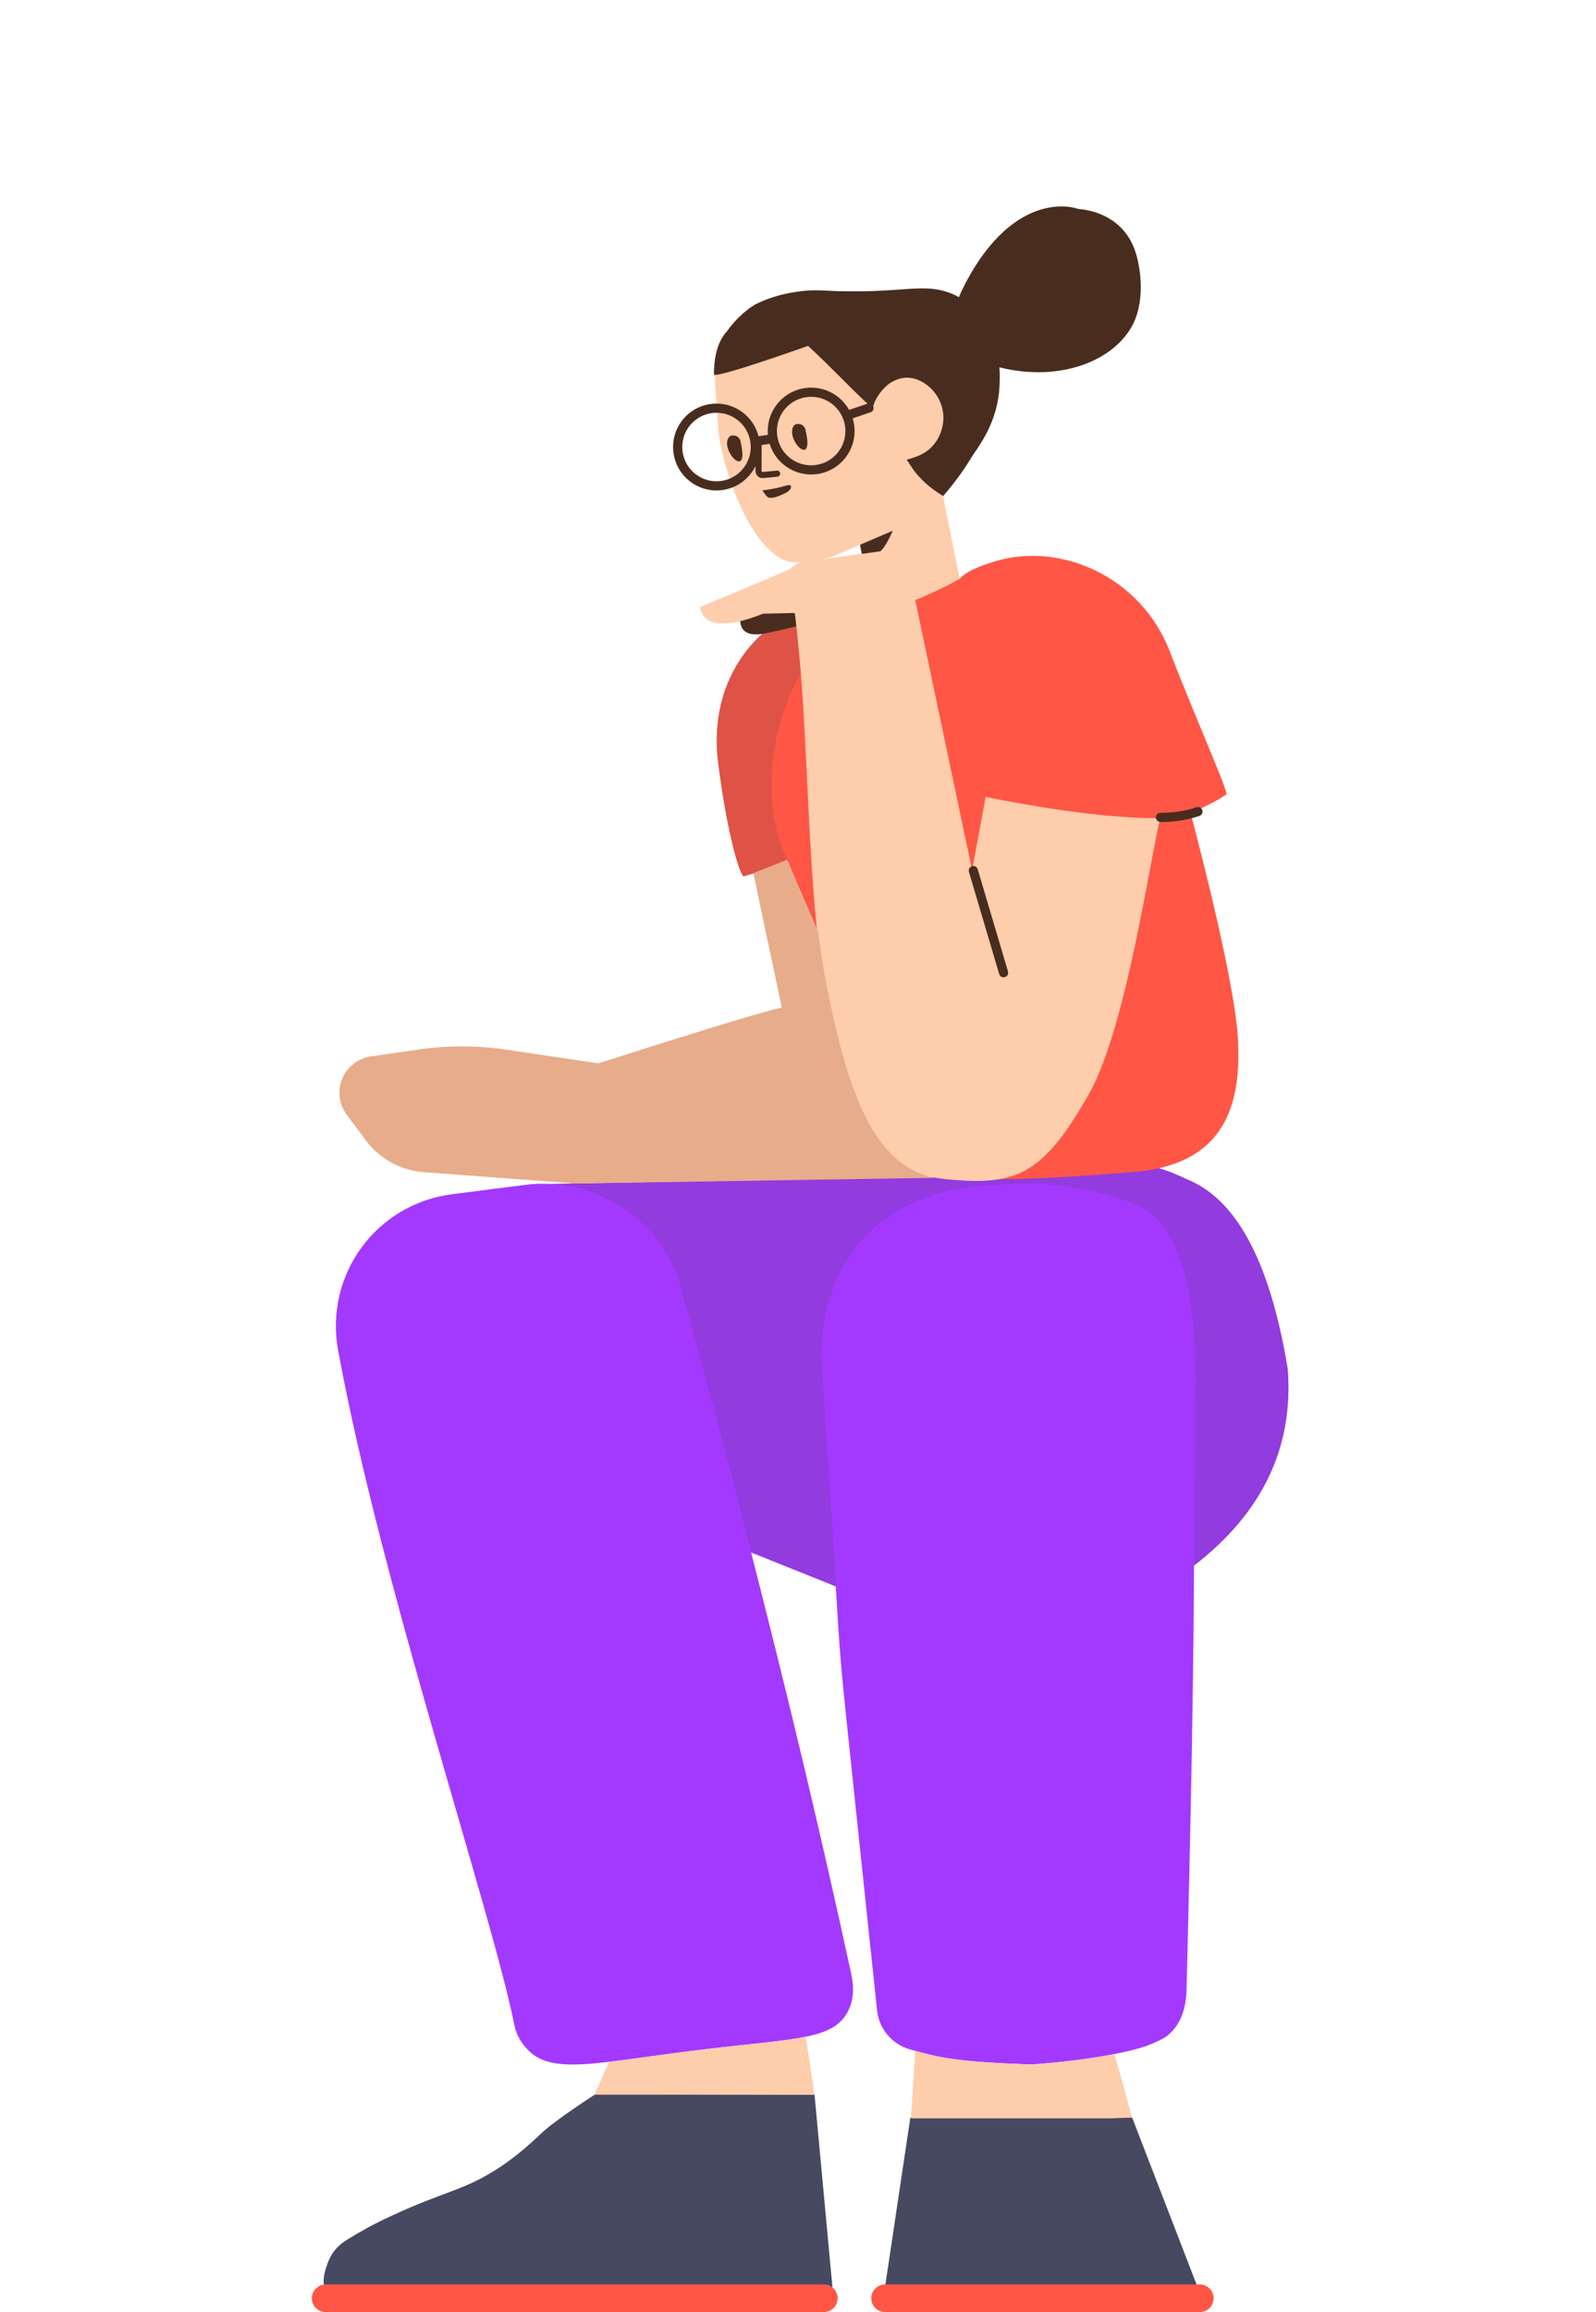 <svg width="279" height="404" viewBox="0 0 279 404" fill="none" xmlns="http://www.w3.org/2000/svg">
<path d="M56.913 399.188H144.018C145.347 399.188 146.423 400.264 146.423 401.592C146.423 402.92 145.347 403.997 144.018 403.997H56.913C55.584 403.997 54.508 402.92 54.508 401.592C54.508 400.264 55.584 399.188 56.913 399.188ZM154.706 399.188H209.749C211.077 399.188 212.153 400.264 212.153 401.592C212.153 402.92 211.077 403.997 209.749 403.997H154.706C153.378 403.997 152.301 402.92 152.301 401.592C152.301 400.264 153.378 399.188 154.706 399.188Z" fill="#FF5645"/>
<path d="M209.175 399.189H154.78L159.141 369.999H197.906L209.175 399.189ZM145.525 399.719C145.113 399.388 144.59 399.189 144.02 399.189H56.914C56.814 399.189 56.715 399.196 56.618 399.207C56.588 398.961 56.573 398.668 56.58 398.317C56.639 397.944 56.647 397.516 56.761 397.091C57.447 394.537 58.279 392.841 60.71 391.334C63.141 389.826 65.624 388.48 68.21 387.296C77.748 382.812 81.007 382.869 87.279 378.756C89.874 377.038 92.261 375.049 94.49 372.896C95.976 371.461 99.188 369.13 104.125 365.902L142.392 366.02L145.525 399.719Z" fill="#474961"/>
<path d="M208.725 273.577C208.637 299.724 207.754 334.46 207.45 346.408C207.396 348.073 207.61 352.576 204.404 355.415C203.495 356.247 202.587 356.59 200.877 357.324C199.541 357.911 193.556 359.673 181.585 360.652C180.837 360.701 180.036 360.75 179.234 360.701C166.89 360.261 163.843 359.478 159.087 358.107C155.934 357.226 153.637 354.485 153.316 351.254C151.82 337.01 147.705 298.195 147.384 294.768C146.957 290.412 146.583 285.468 146.262 279.839L146.092 277.204L131.303 271.273C137.479 295.329 143.471 320.244 148.827 345.014C149.094 346.227 149.575 348.959 148.186 351.538C145.621 356.444 138.941 356.191 122.963 358.113C104.152 360.389 96.296 362.766 92.021 357.911C90.578 356.343 90.097 354.724 89.937 353.966C86.036 334.292 66.691 277.191 59.156 236.224C59.156 236.123 59.103 236.072 59.103 235.971C56.698 222.771 65.729 210.329 79.142 208.66C83.578 208.104 87.586 207.568 92.021 207.011C93.365 206.852 94.706 206.806 96.032 206.866L162.244 205.698C201.515 205.35 196.108 200.713 208.387 206.461C216.574 210.293 222.148 221.202 225.109 239.19C226.169 252.866 220.708 264.329 208.725 273.577Z" fill="#A339FF"/>
<path opacity="0.177" d="M208.794 273.525C208.799 272.159 208.801 270.817 208.801 269.502C208.801 259.321 208.854 250.559 208.961 244.93C209.068 240.476 209.87 216.002 199.503 210.911C198.594 210.471 197.686 210.128 195.869 209.492C194.426 209.002 186.944 206.457 177.325 206.849C171.073 207.093 161.668 207.485 153.919 213.604C143.231 222.072 143.498 235.434 143.605 237.588L146.163 277.232L131.382 271.304C127.265 255.266 123.065 239.609 118.916 224.633C116.082 214.441 106.61 207.385 96.219 206.863L162.246 205.698C201.516 205.35 196.109 200.713 208.389 206.461C216.575 210.293 222.149 221.202 225.11 239.19C226.169 252.84 220.73 264.286 208.794 273.525Z" fill="#444444"/>
<path d="M152.475 106.032C153.118 105.749 153.775 105.498 154.447 105.279L165.851 101.405C166.512 101.283 167.17 101.175 167.825 101.083C168.724 100.034 170.555 99.144 173.729 98.153C185.003 94.569 199.392 100.529 204.517 113.882C208.983 125.519 214.916 138.663 214.363 138.836C214.245 138.873 211.656 140.758 208.108 141.925C213.239 161.625 216.004 174.813 216.402 181.488C217.195 194.784 212.799 203.695 197.905 204.825C183.01 205.954 162.279 207.545 159.843 203.136C158.277 200.301 150.915 182.799 137.758 150.63C132.84 152.25 130.271 153.079 130.052 153.118C129.366 153.239 127.032 145.415 125.512 133.044C123.768 118.848 132.23 107.008 146.254 104.586C148.573 104.176 150.646 104.658 152.475 106.032Z" fill="#FF5645"/>
<path opacity="0.177" d="M152.509 106.057C138.56 111.944 131.634 132.103 136.279 147.011C136.792 148.233 137.298 149.435 137.795 150.618C132.852 152.246 130.271 153.079 130.052 153.118C129.366 153.24 127.032 145.416 125.512 133.044C123.768 118.848 132.23 107.009 146.254 104.587C148.587 104.174 150.672 104.664 152.509 106.057Z" fill="#444444"/>
<path d="M129.482 107.717C129.482 107.717 128.467 111.779 133.864 110.656C139.261 109.534 140.811 109 140.811 109L139.422 105.312L129.482 107.717Z" fill="#482D1F"/>
<path d="M159.997 104.859L169.936 152.07L172.298 139.254C184.753 141.736 194.888 142.977 202.705 142.977C202.747 142.977 202.789 142.977 202.831 142.976C201.07 149.831 196.896 179.573 190.403 191.081C182.195 205.628 177.404 207.226 165.282 206.037C164.041 205.915 162.871 205.692 161.766 205.367C162.296 205.543 162.842 205.691 163.405 205.81L100.695 206.791L100.689 206.808L100.499 206.794L100.238 206.798C100.122 206.8 100.009 206.783 99.901 206.749L74.088 204.819C70.087 204.52 66.411 202.506 64.005 199.295L60.629 194.791C59.986 193.932 59.569 192.926 59.415 191.865C58.907 188.36 61.336 185.107 64.841 184.599L73.112 183.4C78.261 182.654 83.491 182.664 88.638 183.429L104.623 185.806C116.64 181.964 132.676 176.917 136.68 176.048L131.708 152.576L137.585 150.229C139.43 154.514 141.166 158.539 142.794 162.304C140.95 144.416 141.158 124.662 138.941 107.113L133.383 107.235C130.07 108.571 123.123 110.815 122.375 106.059C122.375 106.059 131.567 102.265 138.033 99.486L138.514 99.058C138.941 98.684 139.315 98.471 139.85 98.31C139.956 98.257 140.063 98.257 140.17 98.257L140.525 98.205C139.563 98.278 138.887 98.261 138.653 98.235C134.183 98.036 128.704 89.986 126.069 78.254C125.825 77.31 125.741 76.352 125.604 75.398L124.93 65.855C124.744 63.725 125.148 61.598 126.054 59.695C126.142 59.472 126.234 59.303 126.327 59.135C126.653 58.569 126.979 58.005 127.314 57.546C128.603 55.717 130.199 54.343 131.881 53.338C135.885 51.271 140.56 50.755 143.197 50.846C143.574 50.867 144.759 50.924 146.428 50.992C148.005 51.23 149.514 51.312 151.062 51.231C151.919 51.209 152.623 51.899 152.697 52.751L153.357 66.425C153.362 66.526 153.388 66.669 153.436 66.853C158.817 64.627 162.669 65.897 164.993 70.664C168.479 77.815 165.323 76.268 163.773 78.174C162.655 79.505 161.265 80.164 160.33 80.514C160.155 80.551 159.977 80.653 159.82 80.796L164.006 80.836L164.746 83.775L165.018 87.506L167.768 101.159C167.768 101.159 163.889 103.323 159.997 104.859ZM150.65 96.735L150.336 95.201C150.205 95.257 150.071 95.313 149.935 95.37C145.487 97.261 145.744 97.132 145.434 97.266C144.768 97.474 144.119 97.64 143.503 97.772L148.293 97.081L150.65 96.735ZM194.355 370.153H159.238L159.994 358.347C164.31 359.57 167.697 360.287 179.302 360.701C180.103 360.75 180.905 360.701 181.653 360.652C187.364 360.185 191.713 359.54 194.845 358.929L197.904 369.998L194.355 370.153ZM140.861 355.907L142.39 366.019H103.922L106.46 360.288C110.764 359.787 116.168 358.943 123.03 358.113C131.146 357.137 136.863 356.722 140.861 355.907Z" fill="#FECDAC"/>
<path d="M153.917 96.328L151.897 96.611L150.767 96.777C150.729 96.766 150.691 96.755 150.652 96.743L150.336 95.199L156.071 92.727C155.299 94.505 154.581 95.706 153.917 96.328Z" fill="#482D1F"/>
<path d="M129.454 77.102C129.644 78.051 129.992 79.576 129.627 80.306C129.032 81.484 126.945 79.092 127.106 77.254C127.201 76.495 127.546 76.143 127.972 76.105C128.659 75.992 129.287 76.419 129.454 77.102ZM140.811 75.089C141.001 76.038 141.349 77.564 140.984 78.293C140.389 79.471 138.303 77.079 138.464 75.241C138.558 74.482 138.903 74.13 139.329 74.093C140.016 73.979 140.644 74.407 140.811 75.089Z" fill="#482D1F"/>
<path d="M132.076 76.986L132.063 82.351C132.118 83.01 132.663 83.581 133.29 83.526C133.66 83.523 133.896 83.503 134.843 83.402C135.266 83.356 135.556 83.328 135.899 83.297C136.193 83.272 136.41 83.013 136.384 82.719C136.359 82.425 136.099 82.207 135.805 82.233C135.455 82.263 135.159 82.293 134.73 82.339C133.822 82.436 133.601 82.455 133.238 82.459C133.217 82.459 133.136 82.374 133.13 82.306L133.145 76.988C133.146 76.693 132.907 76.453 132.612 76.453C132.317 76.452 132.077 76.691 132.076 76.986Z" fill="#482D1F"/>
<path d="M136.966 86.316C137.33 86.177 138.202 85.725 138.262 85.184C138.253 85.077 138.292 84.913 138.234 84.864C137.998 84.617 137.324 84.89 136.38 85.134C134.7 85.549 133.262 85.675 133.262 85.675C133.262 85.675 133.821 86.538 134.11 86.781C134.752 87.368 136.399 86.58 136.966 86.316Z" fill="#482D1F"/>
<path d="M149.878 71.135L151.649 70.532C152.661 70.188 153.177 71.706 152.165 72.05L150.394 72.652L149.058 73.107C149.209 73.603 149.312 74.124 149.359 74.662C149.724 78.837 146.636 82.517 142.461 82.883C138.828 83.201 135.57 80.904 134.544 77.552L133.609 77.699L132.836 77.821C132.993 81.841 129.965 85.317 125.914 85.671C121.739 86.037 118.059 82.948 117.693 78.773C117.328 74.598 120.417 70.918 124.592 70.552C128.336 70.225 131.704 72.681 132.606 76.234L133.359 76.116L133.609 77.699C132.69 77.019 132.687 76.997 132.685 76.974L131.846 76.354L132.606 76.234C132.644 76.382 132.677 76.533 132.706 76.685C132.775 76.411 132.985 76.174 133.359 76.116L134.239 75.977C133.878 71.805 136.965 68.129 141.138 67.764C144.211 67.495 147.017 69.097 148.429 71.627L149.878 71.135ZM132.095 77.938C131.654 78.007 131.24 77.702 131.177 77.259C131.115 76.825 131.413 76.422 131.846 76.354L133.359 76.116L134.239 75.977C134.239 75.98 134.24 75.982 134.24 75.985C134.287 76.527 134.391 77.051 134.544 77.552L133.609 77.699L132.095 77.938ZM133.609 77.699C133.226 77.76 132.949 77.59 132.802 77.341L133.609 77.699ZM142.321 81.286C145.614 80.998 148.05 78.094 147.762 74.802C147.474 71.509 144.571 69.073 141.278 69.361C137.985 69.649 135.549 72.552 135.837 75.845C136.125 79.138 139.028 81.574 142.321 81.286ZM124.731 72.15C121.438 72.438 119.002 75.341 119.29 78.633C119.579 81.927 122.482 84.362 125.775 84.074C129.067 83.786 131.503 80.883 131.215 77.59C131.206 77.479 131.193 77.369 131.177 77.259C130.729 74.124 127.901 71.872 124.731 72.15Z" fill="#482D1F"/>
<path opacity="0.2" d="M163.373 205.812L100.663 206.792L100.658 206.81L100.468 206.795L100.207 206.799C100.091 206.801 99.977 206.784 99.87 206.751L74.056 204.82C70.056 204.521 66.379 202.507 63.974 199.297L60.598 194.792C59.955 193.934 59.537 192.928 59.383 191.867C58.876 188.362 61.305 185.108 64.81 184.6L73.08 183.402C78.23 182.655 83.46 182.665 88.607 183.431L104.592 185.808C116.609 181.966 132.645 176.919 136.649 176.049L131.677 152.577L137.554 150.23C139.507 154.766 141.338 159.01 143.046 162.963C143.344 165.314 143.689 167.655 144.094 169.982C148.04 190.977 152.613 203.525 163.373 205.812Z" fill="#8C2A00"/>
<path d="M169.381 152.352C169.255 151.928 169.497 151.482 169.922 151.356C170.346 151.23 170.792 151.472 170.918 151.897L176.208 169.745C176.334 170.17 176.092 170.616 175.668 170.742C175.243 170.867 174.797 170.625 174.671 170.201L169.381 152.352ZM202.863 143.632C202.42 143.629 202.064 143.267 202.067 142.825C202.071 142.382 202.432 142.026 202.875 142.029C205.106 142.046 207.199 141.721 209.159 141.055C209.578 140.912 210.033 141.136 210.176 141.556C210.318 141.975 210.094 142.43 209.675 142.572C207.542 143.297 205.27 143.65 202.863 143.632Z" fill="#482D1F"/>
<path d="M158.505 80.322C159.317 80.085 161.721 79.558 163.196 77.743C164.751 75.891 165.515 72.981 164.368 70.291C163.337 67.7 160.591 65.74 158.04 66.017C156.607 66.196 155.497 66.991 155.346 67.111C153.59 68.499 152.887 70.277 152.887 70.277L152.463 71.518C152.251 71.241 152.048 70.981 151.855 70.743C147.765 66.916 145.404 64.261 141.261 60.44C139.178 61.158 125.806 65.918 124.801 65.47C124.801 60.04 126.786 58.292 127.122 57.834C128.41 56.004 130.294 54.229 131.976 53.224C135.98 51.157 140.655 50.641 143.292 50.732C143.669 50.752 144.854 50.81 146.523 50.878C147.007 50.889 147.491 50.901 148.081 50.903C149.474 50.888 150.548 50.901 151.192 50.899C159.33 50.723 162.397 49.597 166.634 51.425C166.881 51.539 167.229 51.703 167.64 51.929C167.921 51.19 168.25 50.502 168.577 49.865C177.536 32.505 188.418 36.435 188.418 36.499C188.418 36.564 196.664 36.564 198.773 44.973C198.983 45.809 200.462 51.711 198.098 56.578C194.927 62.946 185.471 66.866 174.711 64.19C174.844 66.052 174.716 67.577 174.661 68.372C174.074 74.538 170.713 78.427 169.73 80.068C168.419 82.257 166.8 84.46 164.873 86.676C162.469 85.232 160.629 83.547 159.351 81.62C159.075 81.196 158.792 80.762 158.505 80.322Z" fill="#482D1F"/>
</svg>
